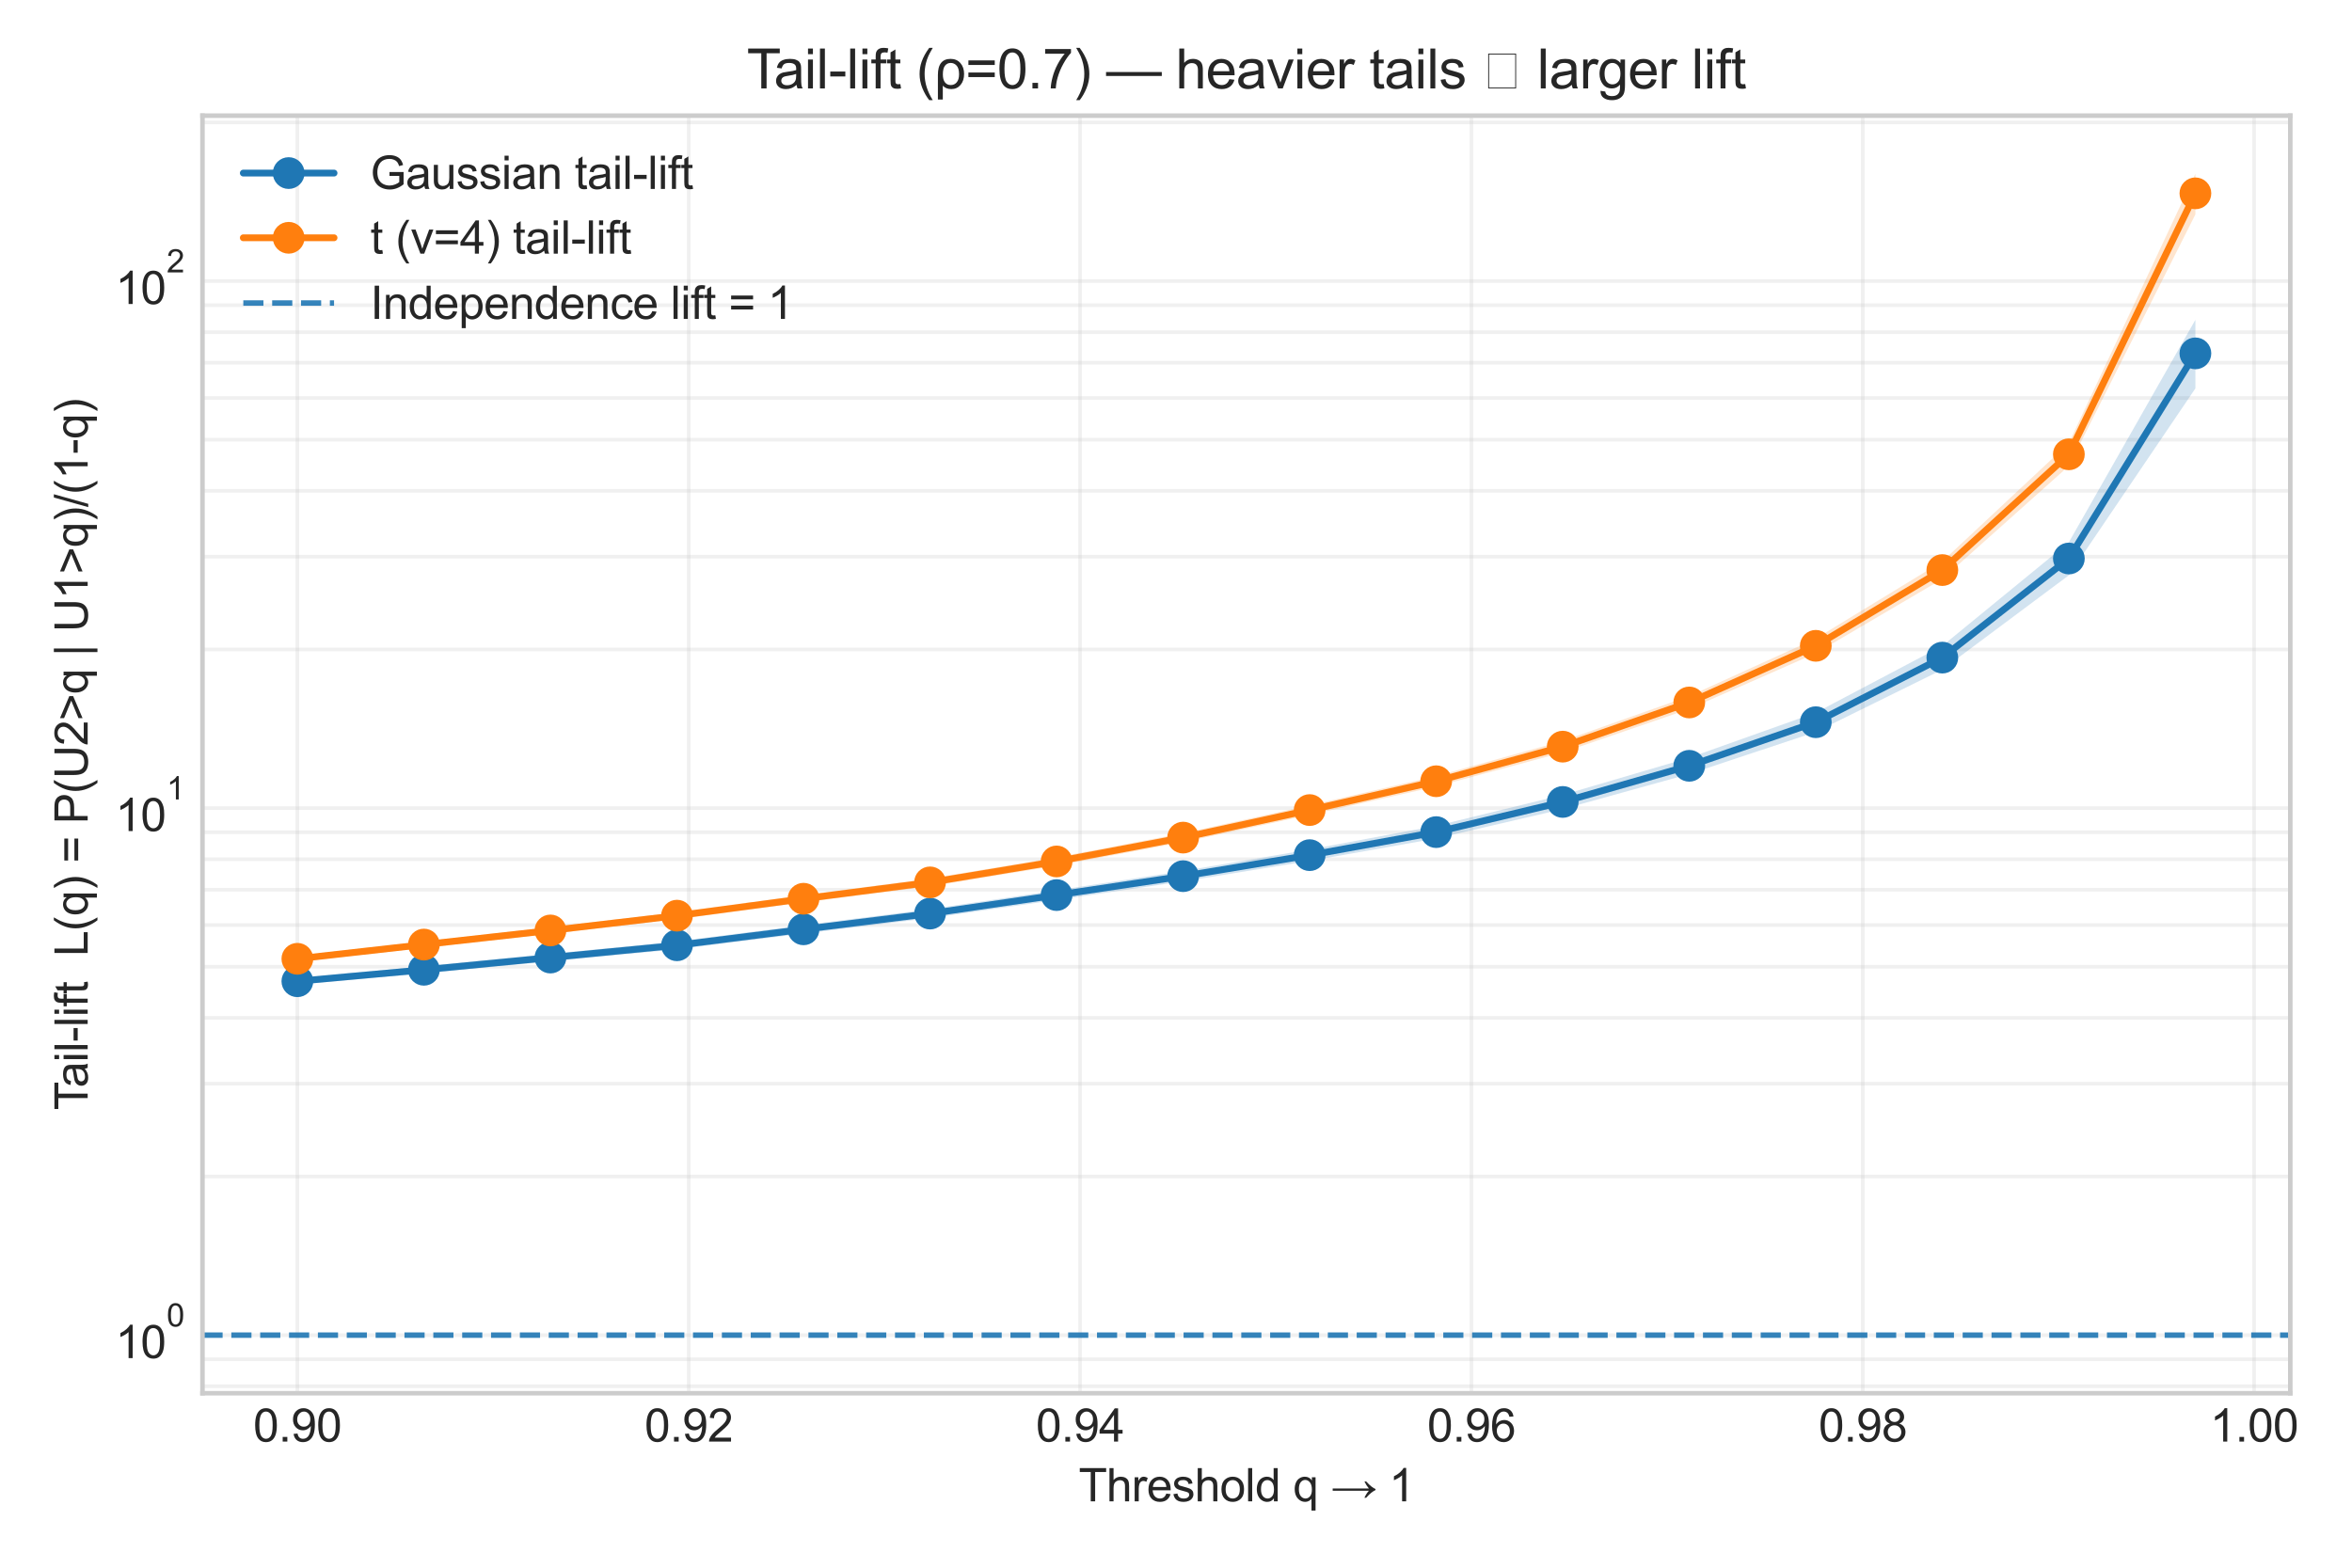 <?xml version="1.0" encoding="utf-8" standalone="no"?>
<!DOCTYPE svg PUBLIC "-//W3C//DTD SVG 1.1//EN"
  "http://www.w3.org/Graphics/SVG/1.1/DTD/svg11.dtd">
<svg xmlns:xlink="http://www.w3.org/1999/xlink" width="518.4pt" height="345.6pt" viewBox="0 0 518.4 345.6" xmlns="http://www.w3.org/2000/svg" version="1.1">
 <defs>
  <style type="text/css">*{stroke-linejoin: round; stroke-linecap: butt}</style>
 </defs>
 <g id="figure_1">
  <g id="patch_1">
   <path d="M 0 345.6 
L 518.4 345.6 
L 518.4 0 
L 0 0 
z
" style="fill: #ffffff"/>
  </g>
  <g id="axes_1">
   <g id="patch_2">
    <path d="M 44.627 307.14 
L 504.801 307.14 
L 504.801 25.496 
L 44.627 25.496 
z
" style="fill: #ffffff"/>
   </g>
   <g id="matplotlib.axis_1">
    <g id="xtick_1">
     <g id="line2d_1">
      <path d="M 65.544 307.14 
L 65.544 25.496 
" clip-path="url(#p73b5240f6e)" style="fill: none; stroke: #cccccc; stroke-opacity: 0.3; stroke-width: 0.8; stroke-linecap: round"/>
     </g>
     <g id="line2d_2"/>
     <g id="text_1">
      <!-- 0.90 -->
      <g style="fill: #262626" transform="translate(55.814 317.798) scale(0.1 -0.1)">
       <defs>
        <path id="ArialMT-30" d="M 266 2259 
Q 266 3072 433 3567 
Q 600 4063 929 4331 
Q 1259 4600 1759 4600 
Q 2128 4600 2406 4451 
Q 2684 4303 2865 4023 
Q 3047 3744 3150 3342 
Q 3253 2941 3253 2259 
Q 3253 1453 3087 958 
Q 2922 463 2592 192 
Q 2263 -78 1759 -78 
Q 1097 -78 719 397 
Q 266 969 266 2259 
z
M 844 2259 
Q 844 1131 1108 757 
Q 1372 384 1759 384 
Q 2147 384 2411 759 
Q 2675 1134 2675 2259 
Q 2675 3391 2411 3762 
Q 2147 4134 1753 4134 
Q 1366 4134 1134 3806 
Q 844 3388 844 2259 
z
" transform="scale(0.016)"/>
        <path id="ArialMT-2e" d="M 581 0 
L 581 641 
L 1222 641 
L 1222 0 
L 581 0 
z
" transform="scale(0.016)"/>
        <path id="ArialMT-39" d="M 350 1059 
L 891 1109 
Q 959 728 1153 556 
Q 1347 384 1650 384 
Q 1909 384 2104 503 
Q 2300 622 2425 820 
Q 2550 1019 2634 1356 
Q 2719 1694 2719 2044 
Q 2719 2081 2716 2156 
Q 2547 1888 2255 1720 
Q 1963 1553 1622 1553 
Q 1053 1553 659 1965 
Q 266 2378 266 3053 
Q 266 3750 677 4175 
Q 1088 4600 1706 4600 
Q 2153 4600 2523 4359 
Q 2894 4119 3086 3673 
Q 3278 3228 3278 2384 
Q 3278 1506 3087 986 
Q 2897 466 2520 194 
Q 2144 -78 1638 -78 
Q 1100 -78 759 220 
Q 419 519 350 1059 
z
M 2653 3081 
Q 2653 3566 2395 3850 
Q 2138 4134 1775 4134 
Q 1400 4134 1122 3828 
Q 844 3522 844 3034 
Q 844 2597 1108 2323 
Q 1372 2050 1759 2050 
Q 2150 2050 2401 2323 
Q 2653 2597 2653 3081 
z
" transform="scale(0.016)"/>
       </defs>
       <use xlink:href="#ArialMT-30"/>
       <use xlink:href="#ArialMT-2e" transform="translate(55.615 0)"/>
       <use xlink:href="#ArialMT-39" transform="translate(83.398 0)"/>
       <use xlink:href="#ArialMT-30" transform="translate(139.014 0)"/>
      </g>
     </g>
    </g>
    <g id="xtick_2">
     <g id="line2d_3">
      <path d="M 151.8 307.14 
L 151.8 25.496 
" clip-path="url(#p73b5240f6e)" style="fill: none; stroke: #cccccc; stroke-opacity: 0.3; stroke-width: 0.8; stroke-linecap: round"/>
     </g>
     <g id="line2d_4"/>
     <g id="text_2">
      <!-- 0.92 -->
      <g style="fill: #262626" transform="translate(142.069 317.798) scale(0.1 -0.1)">
       <defs>
        <path id="ArialMT-32" d="M 3222 541 
L 3222 0 
L 194 0 
Q 188 203 259 391 
Q 375 700 629 1000 
Q 884 1300 1366 1694 
Q 2113 2306 2375 2664 
Q 2638 3022 2638 3341 
Q 2638 3675 2398 3904 
Q 2159 4134 1775 4134 
Q 1369 4134 1125 3890 
Q 881 3647 878 3216 
L 300 3275 
Q 359 3922 746 4261 
Q 1134 4600 1788 4600 
Q 2447 4600 2831 4234 
Q 3216 3869 3216 3328 
Q 3216 3053 3103 2787 
Q 2991 2522 2730 2228 
Q 2469 1934 1863 1422 
Q 1356 997 1212 845 
Q 1069 694 975 541 
L 3222 541 
z
" transform="scale(0.016)"/>
       </defs>
       <use xlink:href="#ArialMT-30"/>
       <use xlink:href="#ArialMT-2e" transform="translate(55.615 0)"/>
       <use xlink:href="#ArialMT-39" transform="translate(83.398 0)"/>
       <use xlink:href="#ArialMT-32" transform="translate(139.014 0)"/>
      </g>
     </g>
    </g>
    <g id="xtick_3">
     <g id="line2d_5">
      <path d="M 238.056 307.14 
L 238.056 25.496 
" clip-path="url(#p73b5240f6e)" style="fill: none; stroke: #cccccc; stroke-opacity: 0.3; stroke-width: 0.8; stroke-linecap: round"/>
     </g>
     <g id="line2d_6"/>
     <g id="text_3">
      <!-- 0.94 -->
      <g style="fill: #262626" transform="translate(228.325 317.798) scale(0.1 -0.1)">
       <defs>
        <path id="ArialMT-34" d="M 2069 0 
L 2069 1097 
L 81 1097 
L 81 1613 
L 2172 4581 
L 2631 4581 
L 2631 1613 
L 3250 1613 
L 3250 1097 
L 2631 1097 
L 2631 0 
L 2069 0 
z
M 2069 1613 
L 2069 3678 
L 634 1613 
L 2069 1613 
z
" transform="scale(0.016)"/>
       </defs>
       <use xlink:href="#ArialMT-30"/>
       <use xlink:href="#ArialMT-2e" transform="translate(55.615 0)"/>
       <use xlink:href="#ArialMT-39" transform="translate(83.398 0)"/>
       <use xlink:href="#ArialMT-34" transform="translate(139.014 0)"/>
      </g>
     </g>
    </g>
    <g id="xtick_4">
     <g id="line2d_7">
      <path d="M 324.311 307.14 
L 324.311 25.496 
" clip-path="url(#p73b5240f6e)" style="fill: none; stroke: #cccccc; stroke-opacity: 0.3; stroke-width: 0.8; stroke-linecap: round"/>
     </g>
     <g id="line2d_8"/>
     <g id="text_4">
      <!-- 0.96 -->
      <g style="fill: #262626" transform="translate(314.581 317.798) scale(0.1 -0.1)">
       <defs>
        <path id="ArialMT-36" d="M 3184 3459 
L 2625 3416 
Q 2550 3747 2413 3897 
Q 2184 4138 1850 4138 
Q 1581 4138 1378 3988 
Q 1113 3794 959 3422 
Q 806 3050 800 2363 
Q 1003 2672 1297 2822 
Q 1591 2972 1913 2972 
Q 2475 2972 2870 2558 
Q 3266 2144 3266 1488 
Q 3266 1056 3080 686 
Q 2894 316 2569 119 
Q 2244 -78 1831 -78 
Q 1128 -78 684 439 
Q 241 956 241 2144 
Q 241 3472 731 4075 
Q 1159 4600 1884 4600 
Q 2425 4600 2770 4297 
Q 3116 3994 3184 3459 
z
M 888 1484 
Q 888 1194 1011 928 
Q 1134 663 1356 523 
Q 1578 384 1822 384 
Q 2178 384 2434 671 
Q 2691 959 2691 1453 
Q 2691 1928 2437 2201 
Q 2184 2475 1800 2475 
Q 1419 2475 1153 2201 
Q 888 1928 888 1484 
z
" transform="scale(0.016)"/>
       </defs>
       <use xlink:href="#ArialMT-30"/>
       <use xlink:href="#ArialMT-2e" transform="translate(55.615 0)"/>
       <use xlink:href="#ArialMT-39" transform="translate(83.398 0)"/>
       <use xlink:href="#ArialMT-36" transform="translate(139.014 0)"/>
      </g>
     </g>
    </g>
    <g id="xtick_5">
     <g id="line2d_9">
      <path d="M 410.567 307.14 
L 410.567 25.496 
" clip-path="url(#p73b5240f6e)" style="fill: none; stroke: #cccccc; stroke-opacity: 0.3; stroke-width: 0.8; stroke-linecap: round"/>
     </g>
     <g id="line2d_10"/>
     <g id="text_5">
      <!-- 0.98 -->
      <g style="fill: #262626" transform="translate(400.836 317.798) scale(0.1 -0.1)">
       <defs>
        <path id="ArialMT-38" d="M 1131 2484 
Q 781 2613 612 2850 
Q 444 3088 444 3419 
Q 444 3919 803 4259 
Q 1163 4600 1759 4600 
Q 2359 4600 2725 4251 
Q 3091 3903 3091 3403 
Q 3091 3084 2923 2848 
Q 2756 2613 2416 2484 
Q 2838 2347 3058 2040 
Q 3278 1734 3278 1309 
Q 3278 722 2862 322 
Q 2447 -78 1769 -78 
Q 1091 -78 675 323 
Q 259 725 259 1325 
Q 259 1772 486 2073 
Q 713 2375 1131 2484 
z
M 1019 3438 
Q 1019 3113 1228 2906 
Q 1438 2700 1772 2700 
Q 2097 2700 2305 2904 
Q 2513 3109 2513 3406 
Q 2513 3716 2298 3927 
Q 2084 4138 1766 4138 
Q 1444 4138 1231 3931 
Q 1019 3725 1019 3438 
z
M 838 1322 
Q 838 1081 952 856 
Q 1066 631 1291 507 
Q 1516 384 1775 384 
Q 2178 384 2440 643 
Q 2703 903 2703 1303 
Q 2703 1709 2433 1975 
Q 2163 2241 1756 2241 
Q 1359 2241 1098 1978 
Q 838 1716 838 1322 
z
" transform="scale(0.016)"/>
       </defs>
       <use xlink:href="#ArialMT-30"/>
       <use xlink:href="#ArialMT-2e" transform="translate(55.615 0)"/>
       <use xlink:href="#ArialMT-39" transform="translate(83.398 0)"/>
       <use xlink:href="#ArialMT-38" transform="translate(139.014 0)"/>
      </g>
     </g>
    </g>
    <g id="xtick_6">
     <g id="line2d_11">
      <path d="M 496.822 307.14 
L 496.822 25.496 
" clip-path="url(#p73b5240f6e)" style="fill: none; stroke: #cccccc; stroke-opacity: 0.3; stroke-width: 0.8; stroke-linecap: round"/>
     </g>
     <g id="line2d_12"/>
     <g id="text_6">
      <!-- 1.00 -->
      <g style="fill: #262626" transform="translate(487.092 317.798) scale(0.1 -0.1)">
       <defs>
        <path id="ArialMT-31" d="M 2384 0 
L 1822 0 
L 1822 3584 
Q 1619 3391 1289 3197 
Q 959 3003 697 2906 
L 697 3450 
Q 1169 3672 1522 3987 
Q 1875 4303 2022 4600 
L 2384 4600 
L 2384 0 
z
" transform="scale(0.016)"/>
       </defs>
       <use xlink:href="#ArialMT-31"/>
       <use xlink:href="#ArialMT-2e" transform="translate(55.615 0)"/>
       <use xlink:href="#ArialMT-30" transform="translate(83.398 0)"/>
       <use xlink:href="#ArialMT-30" transform="translate(139.014 0)"/>
      </g>
     </g>
    </g>
    <g id="text_7">
     <!-- Threshold q → 1 -->
     <g style="fill: #262626" transform="translate(237.754 330.973) scale(0.1 -0.1)">
      <defs>
       <path id="ArialMT-54" d="M 1659 0 
L 1659 4041 
L 150 4041 
L 150 4581 
L 3781 4581 
L 3781 4041 
L 2266 4041 
L 2266 0 
L 1659 0 
z
" transform="scale(0.016)"/>
       <path id="ArialMT-68" d="M 422 0 
L 422 4581 
L 984 4581 
L 984 2938 
Q 1378 3394 1978 3394 
Q 2347 3394 2619 3248 
Q 2891 3103 3008 2847 
Q 3125 2591 3125 2103 
L 3125 0 
L 2563 0 
L 2563 2103 
Q 2563 2525 2380 2717 
Q 2197 2909 1863 2909 
Q 1613 2909 1392 2779 
Q 1172 2650 1078 2428 
Q 984 2206 984 1816 
L 984 0 
L 422 0 
z
" transform="scale(0.016)"/>
       <path id="ArialMT-72" d="M 416 0 
L 416 3319 
L 922 3319 
L 922 2816 
Q 1116 3169 1280 3281 
Q 1444 3394 1641 3394 
Q 1925 3394 2219 3213 
L 2025 2691 
Q 1819 2813 1613 2813 
Q 1428 2813 1281 2702 
Q 1134 2591 1072 2394 
Q 978 2094 978 1738 
L 978 0 
L 416 0 
z
" transform="scale(0.016)"/>
       <path id="ArialMT-65" d="M 2694 1069 
L 3275 997 
Q 3138 488 2766 206 
Q 2394 -75 1816 -75 
Q 1088 -75 661 373 
Q 234 822 234 1631 
Q 234 2469 665 2931 
Q 1097 3394 1784 3394 
Q 2450 3394 2872 2941 
Q 3294 2488 3294 1666 
Q 3294 1616 3291 1516 
L 816 1516 
Q 847 969 1125 678 
Q 1403 388 1819 388 
Q 2128 388 2347 550 
Q 2566 713 2694 1069 
z
M 847 1978 
L 2700 1978 
Q 2663 2397 2488 2606 
Q 2219 2931 1791 2931 
Q 1403 2931 1139 2672 
Q 875 2413 847 1978 
z
" transform="scale(0.016)"/>
       <path id="ArialMT-73" d="M 197 991 
L 753 1078 
Q 800 744 1014 566 
Q 1228 388 1613 388 
Q 2000 388 2187 545 
Q 2375 703 2375 916 
Q 2375 1106 2209 1216 
Q 2094 1291 1634 1406 
Q 1016 1563 777 1677 
Q 538 1791 414 1992 
Q 291 2194 291 2438 
Q 291 2659 392 2848 
Q 494 3038 669 3163 
Q 800 3259 1026 3326 
Q 1253 3394 1513 3394 
Q 1903 3394 2198 3281 
Q 2494 3169 2634 2976 
Q 2775 2784 2828 2463 
L 2278 2388 
Q 2241 2644 2061 2787 
Q 1881 2931 1553 2931 
Q 1166 2931 1000 2803 
Q 834 2675 834 2503 
Q 834 2394 903 2306 
Q 972 2216 1119 2156 
Q 1203 2125 1616 2013 
Q 2213 1853 2448 1751 
Q 2684 1650 2818 1456 
Q 2953 1263 2953 975 
Q 2953 694 2789 445 
Q 2625 197 2315 61 
Q 2006 -75 1616 -75 
Q 969 -75 630 194 
Q 291 463 197 991 
z
" transform="scale(0.016)"/>
       <path id="ArialMT-6f" d="M 213 1659 
Q 213 2581 725 3025 
Q 1153 3394 1769 3394 
Q 2453 3394 2887 2945 
Q 3322 2497 3322 1706 
Q 3322 1066 3130 698 
Q 2938 331 2570 128 
Q 2203 -75 1769 -75 
Q 1072 -75 642 372 
Q 213 819 213 1659 
z
M 791 1659 
Q 791 1022 1069 705 
Q 1347 388 1769 388 
Q 2188 388 2466 706 
Q 2744 1025 2744 1678 
Q 2744 2294 2464 2611 
Q 2184 2928 1769 2928 
Q 1347 2928 1069 2612 
Q 791 2297 791 1659 
z
" transform="scale(0.016)"/>
       <path id="ArialMT-6c" d="M 409 0 
L 409 4581 
L 972 4581 
L 972 0 
L 409 0 
z
" transform="scale(0.016)"/>
       <path id="ArialMT-64" d="M 2575 0 
L 2575 419 
Q 2259 -75 1647 -75 
Q 1250 -75 917 144 
Q 584 363 401 755 
Q 219 1147 219 1656 
Q 219 2153 384 2558 
Q 550 2963 881 3178 
Q 1213 3394 1622 3394 
Q 1922 3394 2156 3267 
Q 2391 3141 2538 2938 
L 2538 4581 
L 3097 4581 
L 3097 0 
L 2575 0 
z
M 797 1656 
Q 797 1019 1065 703 
Q 1334 388 1700 388 
Q 2069 388 2326 689 
Q 2584 991 2584 1609 
Q 2584 2291 2321 2609 
Q 2059 2928 1675 2928 
Q 1300 2928 1048 2622 
Q 797 2316 797 1656 
z
" transform="scale(0.016)"/>
       <path id="ArialMT-20" transform="scale(0.016)"/>
       <path id="ArialMT-71" d="M 2538 -1272 
L 2538 353 
Q 2406 169 2170 47 
Q 1934 -75 1669 -75 
Q 1078 -75 651 397 
Q 225 869 225 1691 
Q 225 2191 398 2587 
Q 572 2984 901 3189 
Q 1231 3394 1625 3394 
Q 2241 3394 2594 2875 
L 2594 3319 
L 3100 3319 
L 3100 -1272 
L 2538 -1272 
z
M 803 1669 
Q 803 1028 1072 708 
Q 1341 388 1716 388 
Q 2075 388 2334 692 
Q 2594 997 2594 1619 
Q 2594 2281 2320 2615 
Q 2047 2950 1678 2950 
Q 1313 2950 1058 2639 
Q 803 2328 803 1669 
z
" transform="scale(0.016)"/>
       <path id="ArialMT-2192" d="M 4859 2738 
Q 5275 2284 5578 2048 
Q 5881 1813 6150 1697 
L 6150 1556 
Q 5841 1406 5550 1173 
Q 5259 941 4856 491 
L 4616 491 
Q 4909 1119 5231 1456 
L 247 1456 
L 247 1772 
L 5231 1772 
Q 4994 2075 4900 2222 
Q 4806 2369 4622 2738 
L 4859 2738 
z
" transform="scale(0.016)"/>
      </defs>
      <use xlink:href="#ArialMT-54"/>
      <use xlink:href="#ArialMT-68" transform="translate(61.084 0)"/>
      <use xlink:href="#ArialMT-72" transform="translate(116.699 0)"/>
      <use xlink:href="#ArialMT-65" transform="translate(150 0)"/>
      <use xlink:href="#ArialMT-73" transform="translate(205.615 0)"/>
      <use xlink:href="#ArialMT-68" transform="translate(255.615 0)"/>
      <use xlink:href="#ArialMT-6f" transform="translate(311.23 0)"/>
      <use xlink:href="#ArialMT-6c" transform="translate(366.846 0)"/>
      <use xlink:href="#ArialMT-64" transform="translate(389.062 0)"/>
      <use xlink:href="#ArialMT-20" transform="translate(444.678 0)"/>
      <use xlink:href="#ArialMT-71" transform="translate(472.461 0)"/>
      <use xlink:href="#ArialMT-20" transform="translate(528.076 0)"/>
      <use xlink:href="#ArialMT-2192" transform="translate(555.859 0)"/>
      <use xlink:href="#ArialMT-20" transform="translate(655.859 0)"/>
      <use xlink:href="#ArialMT-31" transform="translate(683.643 0)"/>
     </g>
    </g>
   </g>
   <g id="matplotlib.axis_2">
    <g id="ytick_1">
     <g id="line2d_13">
      <path d="M 44.627 294.338 
L 504.801 294.338 
" clip-path="url(#p73b5240f6e)" style="fill: none; stroke: #cccccc; stroke-opacity: 0.3; stroke-width: 0.8; stroke-linecap: round"/>
     </g>
     <g id="line2d_14"/>
     <g id="text_8">
      <!-- $\mathdefault{10^{0}}$ -->
      <g style="fill: #262626" transform="translate(25.427 299.494) scale(0.1 -0.1)">
       <use xlink:href="#ArialMT-31" transform="translate(0 0.994)"/>
       <use xlink:href="#ArialMT-30" transform="translate(55.615 0.994)"/>
       <use xlink:href="#ArialMT-30" transform="translate(112.973 70.688) scale(0.7)"/>
      </g>
     </g>
    </g>
    <g id="ytick_2">
     <g id="line2d_15">
      <path d="M 44.627 178.151 
L 504.801 178.151 
" clip-path="url(#p73b5240f6e)" style="fill: none; stroke: #cccccc; stroke-opacity: 0.3; stroke-width: 0.8; stroke-linecap: round"/>
     </g>
     <g id="line2d_16"/>
     <g id="text_9">
      <!-- $\mathdefault{10^{1}}$ -->
      <g style="fill: #262626" transform="translate(25.427 183.307) scale(0.1 -0.1)">
       <use xlink:href="#ArialMT-31" transform="translate(0 0.994)"/>
       <use xlink:href="#ArialMT-30" transform="translate(55.615 0.994)"/>
       <use xlink:href="#ArialMT-31" transform="translate(112.973 70.688) scale(0.7)"/>
      </g>
     </g>
    </g>
    <g id="ytick_3">
     <g id="line2d_17">
      <path d="M 44.627 61.964 
L 504.801 61.964 
" clip-path="url(#p73b5240f6e)" style="fill: none; stroke: #cccccc; stroke-opacity: 0.3; stroke-width: 0.8; stroke-linecap: round"/>
     </g>
     <g id="line2d_18"/>
     <g id="text_10">
      <!-- $\mathdefault{10^{2}}$ -->
      <g style="fill: #262626" transform="translate(25.427 67.12) scale(0.1 -0.1)">
       <use xlink:href="#ArialMT-31" transform="translate(0 0.994)"/>
       <use xlink:href="#ArialMT-30" transform="translate(55.615 0.994)"/>
       <use xlink:href="#ArialMT-32" transform="translate(112.973 70.688) scale(0.7)"/>
      </g>
     </g>
    </g>
    <g id="ytick_4">
     <g id="line2d_19">
      <path d="M 44.627 305.598 
L 504.801 305.598 
" clip-path="url(#p73b5240f6e)" style="fill: none; stroke: #cccccc; stroke-opacity: 0.3; stroke-width: 0.8; stroke-linecap: round"/>
     </g>
     <g id="line2d_20"/>
    </g>
    <g id="ytick_5">
     <g id="line2d_21">
      <path d="M 44.627 299.654 
L 504.801 299.654 
" clip-path="url(#p73b5240f6e)" style="fill: none; stroke: #cccccc; stroke-opacity: 0.3; stroke-width: 0.8; stroke-linecap: round"/>
     </g>
     <g id="line2d_22"/>
    </g>
    <g id="ytick_6">
     <g id="line2d_23">
      <path d="M 44.627 259.362 
L 504.801 259.362 
" clip-path="url(#p73b5240f6e)" style="fill: none; stroke: #cccccc; stroke-opacity: 0.3; stroke-width: 0.8; stroke-linecap: round"/>
     </g>
     <g id="line2d_24"/>
    </g>
    <g id="ytick_7">
     <g id="line2d_25">
      <path d="M 44.627 238.903 
L 504.801 238.903 
" clip-path="url(#p73b5240f6e)" style="fill: none; stroke: #cccccc; stroke-opacity: 0.3; stroke-width: 0.8; stroke-linecap: round"/>
     </g>
     <g id="line2d_26"/>
    </g>
    <g id="ytick_8">
     <g id="line2d_27">
      <path d="M 44.627 224.386 
L 504.801 224.386 
" clip-path="url(#p73b5240f6e)" style="fill: none; stroke: #cccccc; stroke-opacity: 0.3; stroke-width: 0.8; stroke-linecap: round"/>
     </g>
     <g id="line2d_28"/>
    </g>
    <g id="ytick_9">
     <g id="line2d_29">
      <path d="M 44.627 213.127 
L 504.801 213.127 
" clip-path="url(#p73b5240f6e)" style="fill: none; stroke: #cccccc; stroke-opacity: 0.3; stroke-width: 0.8; stroke-linecap: round"/>
     </g>
     <g id="line2d_30"/>
    </g>
    <g id="ytick_10">
     <g id="line2d_31">
      <path d="M 44.627 203.927 
L 504.801 203.927 
" clip-path="url(#p73b5240f6e)" style="fill: none; stroke: #cccccc; stroke-opacity: 0.3; stroke-width: 0.8; stroke-linecap: round"/>
     </g>
     <g id="line2d_32"/>
    </g>
    <g id="ytick_11">
     <g id="line2d_33">
      <path d="M 44.627 196.148 
L 504.801 196.148 
" clip-path="url(#p73b5240f6e)" style="fill: none; stroke: #cccccc; stroke-opacity: 0.3; stroke-width: 0.8; stroke-linecap: round"/>
     </g>
     <g id="line2d_34"/>
    </g>
    <g id="ytick_12">
     <g id="line2d_35">
      <path d="M 44.627 189.41 
L 504.801 189.41 
" clip-path="url(#p73b5240f6e)" style="fill: none; stroke: #cccccc; stroke-opacity: 0.3; stroke-width: 0.8; stroke-linecap: round"/>
     </g>
     <g id="line2d_36"/>
    </g>
    <g id="ytick_13">
     <g id="line2d_37">
      <path d="M 44.627 183.467 
L 504.801 183.467 
" clip-path="url(#p73b5240f6e)" style="fill: none; stroke: #cccccc; stroke-opacity: 0.3; stroke-width: 0.8; stroke-linecap: round"/>
     </g>
     <g id="line2d_38"/>
    </g>
    <g id="ytick_14">
     <g id="line2d_39">
      <path d="M 44.627 143.175 
L 504.801 143.175 
" clip-path="url(#p73b5240f6e)" style="fill: none; stroke: #cccccc; stroke-opacity: 0.3; stroke-width: 0.8; stroke-linecap: round"/>
     </g>
     <g id="line2d_40"/>
    </g>
    <g id="ytick_15">
     <g id="line2d_41">
      <path d="M 44.627 122.715 
L 504.801 122.715 
" clip-path="url(#p73b5240f6e)" style="fill: none; stroke: #cccccc; stroke-opacity: 0.3; stroke-width: 0.8; stroke-linecap: round"/>
     </g>
     <g id="line2d_42"/>
    </g>
    <g id="ytick_16">
     <g id="line2d_43">
      <path d="M 44.627 108.199 
L 504.801 108.199 
" clip-path="url(#p73b5240f6e)" style="fill: none; stroke: #cccccc; stroke-opacity: 0.3; stroke-width: 0.8; stroke-linecap: round"/>
     </g>
     <g id="line2d_44"/>
    </g>
    <g id="ytick_17">
     <g id="line2d_45">
      <path d="M 44.627 96.939 
L 504.801 96.939 
" clip-path="url(#p73b5240f6e)" style="fill: none; stroke: #cccccc; stroke-opacity: 0.3; stroke-width: 0.8; stroke-linecap: round"/>
     </g>
     <g id="line2d_46"/>
    </g>
    <g id="ytick_18">
     <g id="line2d_47">
      <path d="M 44.627 87.74 
L 504.801 87.74 
" clip-path="url(#p73b5240f6e)" style="fill: none; stroke: #cccccc; stroke-opacity: 0.3; stroke-width: 0.8; stroke-linecap: round"/>
     </g>
     <g id="line2d_48"/>
    </g>
    <g id="ytick_19">
     <g id="line2d_49">
      <path d="M 44.627 79.961 
L 504.801 79.961 
" clip-path="url(#p73b5240f6e)" style="fill: none; stroke: #cccccc; stroke-opacity: 0.3; stroke-width: 0.8; stroke-linecap: round"/>
     </g>
     <g id="line2d_50"/>
    </g>
    <g id="ytick_20">
     <g id="line2d_51">
      <path d="M 44.627 73.223 
L 504.801 73.223 
" clip-path="url(#p73b5240f6e)" style="fill: none; stroke: #cccccc; stroke-opacity: 0.3; stroke-width: 0.8; stroke-linecap: round"/>
     </g>
     <g id="line2d_52"/>
    </g>
    <g id="ytick_21">
     <g id="line2d_53">
      <path d="M 44.627 67.28 
L 504.801 67.28 
" clip-path="url(#p73b5240f6e)" style="fill: none; stroke: #cccccc; stroke-opacity: 0.3; stroke-width: 0.8; stroke-linecap: round"/>
     </g>
     <g id="line2d_54"/>
    </g>
    <g id="ytick_22">
     <g id="line2d_55">
      <path d="M 44.627 26.988 
L 504.801 26.988 
" clip-path="url(#p73b5240f6e)" style="fill: none; stroke: #cccccc; stroke-opacity: 0.3; stroke-width: 0.8; stroke-linecap: round"/>
     </g>
     <g id="line2d_56"/>
    </g>
    <g id="text_11">
     <!-- Tail-lift  L(q) = P(U2&gt;q | U1&gt;q)/(1-q) -->
     <g style="fill: #262626" transform="translate(19.323 244.721) rotate(-90) scale(0.1 -0.1)">
      <defs>
       <path id="ArialMT-61" d="M 2588 409 
Q 2275 144 1986 34 
Q 1697 -75 1366 -75 
Q 819 -75 525 192 
Q 231 459 231 875 
Q 231 1119 342 1320 
Q 453 1522 633 1644 
Q 813 1766 1038 1828 
Q 1203 1872 1538 1913 
Q 2219 1994 2541 2106 
Q 2544 2222 2544 2253 
Q 2544 2597 2384 2738 
Q 2169 2928 1744 2928 
Q 1347 2928 1158 2789 
Q 969 2650 878 2297 
L 328 2372 
Q 403 2725 575 2942 
Q 747 3159 1072 3276 
Q 1397 3394 1825 3394 
Q 2250 3394 2515 3294 
Q 2781 3194 2906 3042 
Q 3031 2891 3081 2659 
Q 3109 2516 3109 2141 
L 3109 1391 
Q 3109 606 3145 398 
Q 3181 191 3288 0 
L 2700 0 
Q 2613 175 2588 409 
z
M 2541 1666 
Q 2234 1541 1622 1453 
Q 1275 1403 1131 1340 
Q 988 1278 909 1158 
Q 831 1038 831 891 
Q 831 666 1001 516 
Q 1172 366 1500 366 
Q 1825 366 2078 508 
Q 2331 650 2450 897 
Q 2541 1088 2541 1459 
L 2541 1666 
z
" transform="scale(0.016)"/>
       <path id="ArialMT-69" d="M 425 3934 
L 425 4581 
L 988 4581 
L 988 3934 
L 425 3934 
z
M 425 0 
L 425 3319 
L 988 3319 
L 988 0 
L 425 0 
z
" transform="scale(0.016)"/>
       <path id="ArialMT-2d" d="M 203 1375 
L 203 1941 
L 1931 1941 
L 1931 1375 
L 203 1375 
z
" transform="scale(0.016)"/>
       <path id="ArialMT-66" d="M 556 0 
L 556 2881 
L 59 2881 
L 59 3319 
L 556 3319 
L 556 3672 
Q 556 4006 616 4169 
Q 697 4388 901 4523 
Q 1106 4659 1475 4659 
Q 1713 4659 2000 4603 
L 1916 4113 
Q 1741 4144 1584 4144 
Q 1328 4144 1222 4034 
Q 1116 3925 1116 3625 
L 1116 3319 
L 1763 3319 
L 1763 2881 
L 1116 2881 
L 1116 0 
L 556 0 
z
" transform="scale(0.016)"/>
       <path id="ArialMT-74" d="M 1650 503 
L 1731 6 
Q 1494 -44 1306 -44 
Q 1000 -44 831 53 
Q 663 150 594 308 
Q 525 466 525 972 
L 525 2881 
L 113 2881 
L 113 3319 
L 525 3319 
L 525 4141 
L 1084 4478 
L 1084 3319 
L 1650 3319 
L 1650 2881 
L 1084 2881 
L 1084 941 
Q 1084 700 1114 631 
Q 1144 563 1211 522 
Q 1278 481 1403 481 
Q 1497 481 1650 503 
z
" transform="scale(0.016)"/>
       <path id="ArialMT-4c" d="M 469 0 
L 469 4581 
L 1075 4581 
L 1075 541 
L 3331 541 
L 3331 0 
L 469 0 
z
" transform="scale(0.016)"/>
       <path id="ArialMT-28" d="M 1497 -1347 
Q 1031 -759 709 28 
Q 388 816 388 1659 
Q 388 2403 628 3084 
Q 909 3875 1497 4659 
L 1900 4659 
Q 1522 4009 1400 3731 
Q 1209 3300 1100 2831 
Q 966 2247 966 1656 
Q 966 153 1900 -1347 
L 1497 -1347 
z
" transform="scale(0.016)"/>
       <path id="ArialMT-29" d="M 791 -1347 
L 388 -1347 
Q 1322 153 1322 1656 
Q 1322 2244 1188 2822 
Q 1081 3291 891 3722 
Q 769 4003 388 4659 
L 791 4659 
Q 1378 3875 1659 3084 
Q 1900 2403 1900 1659 
Q 1900 816 1576 28 
Q 1253 -759 791 -1347 
z
" transform="scale(0.016)"/>
       <path id="ArialMT-3d" d="M 3381 2694 
L 356 2694 
L 356 3219 
L 3381 3219 
L 3381 2694 
z
M 3381 1303 
L 356 1303 
L 356 1828 
L 3381 1828 
L 3381 1303 
z
" transform="scale(0.016)"/>
       <path id="ArialMT-50" d="M 494 0 
L 494 4581 
L 2222 4581 
Q 2678 4581 2919 4538 
Q 3256 4481 3484 4323 
Q 3713 4166 3852 3881 
Q 3991 3597 3991 3256 
Q 3991 2672 3619 2267 
Q 3247 1863 2275 1863 
L 1100 1863 
L 1100 0 
L 494 0 
z
M 1100 2403 
L 2284 2403 
Q 2872 2403 3119 2622 
Q 3366 2841 3366 3238 
Q 3366 3525 3220 3729 
Q 3075 3934 2838 4000 
Q 2684 4041 2272 4041 
L 1100 4041 
L 1100 2403 
z
" transform="scale(0.016)"/>
       <path id="ArialMT-55" d="M 3500 4581 
L 4106 4581 
L 4106 1934 
Q 4106 1244 3950 837 
Q 3794 431 3386 176 
Q 2978 -78 2316 -78 
Q 1672 -78 1262 144 
Q 853 366 678 786 
Q 503 1206 503 1934 
L 503 4581 
L 1109 4581 
L 1109 1938 
Q 1109 1341 1220 1058 
Q 1331 775 1601 622 
Q 1872 469 2263 469 
Q 2931 469 3215 772 
Q 3500 1075 3500 1938 
L 3500 4581 
z
" transform="scale(0.016)"/>
       <path id="ArialMT-3e" d="M 3384 2003 
L 350 706 
L 350 1266 
L 2753 2263 
L 350 3250 
L 350 3809 
L 3384 2528 
L 3384 2003 
z
" transform="scale(0.016)"/>
       <path id="ArialMT-7c" d="M 588 -1347 
L 588 4659 
L 1078 4659 
L 1078 -1347 
L 588 -1347 
z
" transform="scale(0.016)"/>
       <path id="ArialMT-2f" d="M 0 -78 
L 1328 4659 
L 1778 4659 
L 453 -78 
L 0 -78 
z
" transform="scale(0.016)"/>
      </defs>
      <use xlink:href="#ArialMT-54"/>
      <use xlink:href="#ArialMT-61" transform="translate(49.959 0)"/>
      <use xlink:href="#ArialMT-69" transform="translate(105.574 0)"/>
      <use xlink:href="#ArialMT-6c" transform="translate(127.791 0)"/>
      <use xlink:href="#ArialMT-2d" transform="translate(150.008 0)"/>
      <use xlink:href="#ArialMT-6c" transform="translate(183.309 0)"/>
      <use xlink:href="#ArialMT-69" transform="translate(205.525 0)"/>
      <use xlink:href="#ArialMT-66" transform="translate(227.742 0)"/>
      <use xlink:href="#ArialMT-74" transform="translate(255.525 0)"/>
      <use xlink:href="#ArialMT-20" transform="translate(283.309 0)"/>
      <use xlink:href="#ArialMT-20" transform="translate(311.092 0)"/>
      <use xlink:href="#ArialMT-4c" transform="translate(338.875 0)"/>
      <use xlink:href="#ArialMT-28" transform="translate(394.49 0)"/>
      <use xlink:href="#ArialMT-71" transform="translate(427.791 0)"/>
      <use xlink:href="#ArialMT-29" transform="translate(483.406 0)"/>
      <use xlink:href="#ArialMT-20" transform="translate(516.707 0)"/>
      <use xlink:href="#ArialMT-3d" transform="translate(544.49 0)"/>
      <use xlink:href="#ArialMT-20" transform="translate(602.889 0)"/>
      <use xlink:href="#ArialMT-50" transform="translate(630.672 0)"/>
      <use xlink:href="#ArialMT-28" transform="translate(697.371 0)"/>
      <use xlink:href="#ArialMT-55" transform="translate(730.672 0)"/>
      <use xlink:href="#ArialMT-32" transform="translate(802.889 0)"/>
      <use xlink:href="#ArialMT-3e" transform="translate(858.504 0)"/>
      <use xlink:href="#ArialMT-71" transform="translate(916.902 0)"/>
      <use xlink:href="#ArialMT-20" transform="translate(972.518 0)"/>
      <use xlink:href="#ArialMT-7c" transform="translate(1000.301 0)"/>
      <use xlink:href="#ArialMT-20" transform="translate(1026.277 0)"/>
      <use xlink:href="#ArialMT-55" transform="translate(1054.061 0)"/>
      <use xlink:href="#ArialMT-31" transform="translate(1126.277 0)"/>
      <use xlink:href="#ArialMT-3e" transform="translate(1181.893 0)"/>
      <use xlink:href="#ArialMT-71" transform="translate(1240.291 0)"/>
      <use xlink:href="#ArialMT-29" transform="translate(1295.906 0)"/>
      <use xlink:href="#ArialMT-2f" transform="translate(1329.207 0)"/>
      <use xlink:href="#ArialMT-28" transform="translate(1356.99 0)"/>
      <use xlink:href="#ArialMT-31" transform="translate(1390.291 0)"/>
      <use xlink:href="#ArialMT-2d" transform="translate(1445.906 0)"/>
      <use xlink:href="#ArialMT-71" transform="translate(1479.207 0)"/>
      <use xlink:href="#ArialMT-29" transform="translate(1534.822 0)"/>
     </g>
    </g>
   </g>
   <g id="FillBetweenPolyCollection_1">
    <path d="M 65.544 215.58 
L 65.544 217.068 
L 93.434 214.574 
L 121.323 211.926 
L 149.212 209.271 
L 177.102 205.8 
L 204.991 202.391 
L 232.88 198.388 
L 260.769 194.307 
L 288.659 189.785 
L 316.548 184.848 
L 344.437 178.368 
L 372.327 170.633 
L 400.216 161.36 
L 428.105 147.617 
L 455.995 126.813 
L 483.884 85.623 
L 483.884 70.498 
L 483.884 70.498 
L 455.995 119.542 
L 428.105 142.385 
L 400.216 157.107 
L 372.327 167.045 
L 344.437 175.24 
L 316.548 182.057 
L 288.659 187.277 
L 260.769 192.015 
L 232.88 196.274 
L 204.991 200.42 
L 177.102 203.952 
L 149.212 207.521 
L 121.323 210.276 
L 93.434 213.012 
L 65.544 215.58 
z
" clip-path="url(#p73b5240f6e)" style="fill: #1f77b4; fill-opacity: 0.2"/>
   </g>
   <g id="FillBetweenPolyCollection_2">
    <path d="M 65.544 210.696 
L 65.544 212.05 
L 93.434 208.938 
L 121.323 205.863 
L 149.212 202.639 
L 177.102 198.949 
L 204.991 195.402 
L 232.88 190.84 
L 260.769 185.647 
L 288.659 179.649 
L 316.548 173.387 
L 344.437 165.881 
L 372.327 156.297 
L 400.216 144.014 
L 428.105 127.641 
L 455.995 102.715 
L 483.884 47.261 
L 483.884 38.298 
L 483.884 38.298 
L 455.995 97.685 
L 428.105 123.77 
L 400.216 140.775 
L 372.327 153.459 
L 344.437 163.347 
L 316.548 171.089 
L 288.659 177.539 
L 260.769 183.676 
L 232.88 188.993 
L 204.991 193.662 
L 177.102 197.322 
L 149.212 201.094 
L 121.323 204.392 
L 93.434 207.531 
L 65.544 210.696 
z
" clip-path="url(#p73b5240f6e)" style="fill: #ff7f0e; fill-opacity: 0.2"/>
   </g>
   <g id="line2d_57">
    <path d="M 65.544 216.319 
L 93.434 213.788 
L 121.323 211.095 
L 149.212 208.39 
L 177.102 204.87 
L 204.991 201.399 
L 232.88 197.323 
L 260.769 193.152 
L 288.659 188.521 
L 316.548 183.441 
L 344.437 176.79 
L 372.327 168.822 
L 400.216 159.212 
L 428.105 144.971 
L 455.995 123.126 
L 483.884 77.901 
" clip-path="url(#p73b5240f6e)" style="fill: none; stroke: #1f77b4; stroke-width: 1.5; stroke-linecap: round"/>
    <defs>
     <path id="m480bb03696" d="M 0 3 
C 0.796 3 1.559 2.684 2.121 2.121 
C 2.684 1.559 3 0.796 3 0 
C 3 -0.796 2.684 -1.559 2.121 -2.121 
C 1.559 -2.684 0.796 -3 0 -3 
C -0.796 -3 -1.559 -2.684 -2.121 -2.121 
C -2.684 -1.559 -3 -0.796 -3 0 
C -3 0.796 -2.684 1.559 -2.121 2.121 
C -1.559 2.684 -0.796 3 0 3 
z
" style="stroke: #1f77b4"/>
    </defs>
    <g clip-path="url(#p73b5240f6e)">
     <use xlink:href="#m480bb03696" x="65.544" y="216.319" style="fill: #1f77b4; stroke: #1f77b4"/>
     <use xlink:href="#m480bb03696" x="93.434" y="213.788" style="fill: #1f77b4; stroke: #1f77b4"/>
     <use xlink:href="#m480bb03696" x="121.323" y="211.095" style="fill: #1f77b4; stroke: #1f77b4"/>
     <use xlink:href="#m480bb03696" x="149.212" y="208.39" style="fill: #1f77b4; stroke: #1f77b4"/>
     <use xlink:href="#m480bb03696" x="177.102" y="204.87" style="fill: #1f77b4; stroke: #1f77b4"/>
     <use xlink:href="#m480bb03696" x="204.991" y="201.399" style="fill: #1f77b4; stroke: #1f77b4"/>
     <use xlink:href="#m480bb03696" x="232.88" y="197.323" style="fill: #1f77b4; stroke: #1f77b4"/>
     <use xlink:href="#m480bb03696" x="260.769" y="193.152" style="fill: #1f77b4; stroke: #1f77b4"/>
     <use xlink:href="#m480bb03696" x="288.659" y="188.521" style="fill: #1f77b4; stroke: #1f77b4"/>
     <use xlink:href="#m480bb03696" x="316.548" y="183.441" style="fill: #1f77b4; stroke: #1f77b4"/>
     <use xlink:href="#m480bb03696" x="344.437" y="176.79" style="fill: #1f77b4; stroke: #1f77b4"/>
     <use xlink:href="#m480bb03696" x="372.327" y="168.822" style="fill: #1f77b4; stroke: #1f77b4"/>
     <use xlink:href="#m480bb03696" x="400.216" y="159.212" style="fill: #1f77b4; stroke: #1f77b4"/>
     <use xlink:href="#m480bb03696" x="428.105" y="144.971" style="fill: #1f77b4; stroke: #1f77b4"/>
     <use xlink:href="#m480bb03696" x="455.995" y="123.126" style="fill: #1f77b4; stroke: #1f77b4"/>
     <use xlink:href="#m480bb03696" x="483.884" y="77.901" style="fill: #1f77b4; stroke: #1f77b4"/>
    </g>
   </g>
   <g id="line2d_58">
    <path d="M 65.544 211.368 
L 93.434 208.23 
L 121.323 205.122 
L 149.212 201.861 
L 177.102 198.129 
L 204.991 194.525 
L 232.88 189.909 
L 260.769 184.652 
L 288.659 178.584 
L 316.548 172.226 
L 344.437 164.6 
L 372.327 154.861 
L 400.216 142.373 
L 428.105 125.675 
L 455.995 100.15 
L 483.884 42.623 
" clip-path="url(#p73b5240f6e)" style="fill: none; stroke: #ff7f0e; stroke-width: 1.5; stroke-linecap: round"/>
    <defs>
     <path id="m01774a776f" d="M 0 3 
C 0.796 3 1.559 2.684 2.121 2.121 
C 2.684 1.559 3 0.796 3 0 
C 3 -0.796 2.684 -1.559 2.121 -2.121 
C 1.559 -2.684 0.796 -3 0 -3 
C -0.796 -3 -1.559 -2.684 -2.121 -2.121 
C -2.684 -1.559 -3 -0.796 -3 0 
C -3 0.796 -2.684 1.559 -2.121 2.121 
C -1.559 2.684 -0.796 3 0 3 
z
" style="stroke: #ff7f0e"/>
    </defs>
    <g clip-path="url(#p73b5240f6e)">
     <use xlink:href="#m01774a776f" x="65.544" y="211.368" style="fill: #ff7f0e; stroke: #ff7f0e"/>
     <use xlink:href="#m01774a776f" x="93.434" y="208.23" style="fill: #ff7f0e; stroke: #ff7f0e"/>
     <use xlink:href="#m01774a776f" x="121.323" y="205.122" style="fill: #ff7f0e; stroke: #ff7f0e"/>
     <use xlink:href="#m01774a776f" x="149.212" y="201.861" style="fill: #ff7f0e; stroke: #ff7f0e"/>
     <use xlink:href="#m01774a776f" x="177.102" y="198.129" style="fill: #ff7f0e; stroke: #ff7f0e"/>
     <use xlink:href="#m01774a776f" x="204.991" y="194.525" style="fill: #ff7f0e; stroke: #ff7f0e"/>
     <use xlink:href="#m01774a776f" x="232.88" y="189.909" style="fill: #ff7f0e; stroke: #ff7f0e"/>
     <use xlink:href="#m01774a776f" x="260.769" y="184.652" style="fill: #ff7f0e; stroke: #ff7f0e"/>
     <use xlink:href="#m01774a776f" x="288.659" y="178.584" style="fill: #ff7f0e; stroke: #ff7f0e"/>
     <use xlink:href="#m01774a776f" x="316.548" y="172.226" style="fill: #ff7f0e; stroke: #ff7f0e"/>
     <use xlink:href="#m01774a776f" x="344.437" y="164.6" style="fill: #ff7f0e; stroke: #ff7f0e"/>
     <use xlink:href="#m01774a776f" x="372.327" y="154.861" style="fill: #ff7f0e; stroke: #ff7f0e"/>
     <use xlink:href="#m01774a776f" x="400.216" y="142.373" style="fill: #ff7f0e; stroke: #ff7f0e"/>
     <use xlink:href="#m01774a776f" x="428.105" y="125.675" style="fill: #ff7f0e; stroke: #ff7f0e"/>
     <use xlink:href="#m01774a776f" x="455.995" y="100.15" style="fill: #ff7f0e; stroke: #ff7f0e"/>
     <use xlink:href="#m01774a776f" x="483.884" y="42.623" style="fill: #ff7f0e; stroke: #ff7f0e"/>
    </g>
   </g>
   <g id="line2d_59">
    <path d="M 44.627 294.338 
L 504.801 294.338 
" clip-path="url(#p73b5240f6e)" style="fill: none; stroke-dasharray: 4.44,1.92; stroke-dashoffset: 0; stroke: #1f77b4; stroke-opacity: 0.9; stroke-width: 1.2"/>
   </g>
   <g id="patch_3">
    <path d="M 44.627 307.14 
L 44.627 25.496 
" style="fill: none; stroke: #cccccc; stroke-linejoin: miter; stroke-linecap: square"/>
   </g>
   <g id="patch_4">
    <path d="M 504.801 307.14 
L 504.801 25.496 
" style="fill: none; stroke: #cccccc; stroke-linejoin: miter; stroke-linecap: square"/>
   </g>
   <g id="patch_5">
    <path d="M 44.627 307.14 
L 504.801 307.14 
" style="fill: none; stroke: #cccccc; stroke-linejoin: miter; stroke-linecap: square"/>
   </g>
   <g id="patch_6">
    <path d="M 44.627 25.496 
L 504.801 25.496 
" style="fill: none; stroke: #cccccc; stroke-linejoin: miter; stroke-linecap: square"/>
   </g>
   <g id="text_12">
    <!-- Tail-lift (ρ=0.7) — heavier tails ⇒ larger lift -->
    <g style="fill: #262626" transform="translate(164.609 19.496) scale(0.12 -0.12)">
     <defs>
      <path id="ArialMT-3c1" d="M 409 -1272 
L 409 1544 
Q 409 2488 781 2941 
Q 1153 3394 1863 3394 
Q 2569 3394 2992 2912 
Q 3416 2431 3416 1663 
Q 3416 891 3011 408 
Q 2606 -75 1947 -75 
Q 1331 -75 972 316 
L 972 -1272 
L 409 -1272 
z
M 1881 2928 
Q 1472 2928 1225 2614 
Q 978 2300 978 1616 
Q 978 1000 1222 694 
Q 1466 388 1884 388 
Q 2306 388 2572 705 
Q 2838 1022 2838 1631 
Q 2838 2325 2553 2626 
Q 2269 2928 1881 2928 
z
" transform="scale(0.016)"/>
      <path id="ArialMT-37" d="M 303 3981 
L 303 4522 
L 3269 4522 
L 3269 4084 
Q 2831 3619 2401 2847 
Q 1972 2075 1738 1259 
Q 1569 684 1522 0 
L 944 0 
Q 953 541 1156 1306 
Q 1359 2072 1739 2783 
Q 2119 3494 2547 3981 
L 303 3981 
z
" transform="scale(0.016)"/>
      <path id="ArialMT-2014" d="M 0 1431 
L 0 1884 
L 6400 1884 
L 6400 1431 
L 0 1431 
z
" transform="scale(0.016)"/>
      <path id="ArialMT-76" d="M 1344 0 
L 81 3319 
L 675 3319 
L 1388 1331 
Q 1503 1009 1600 663 
Q 1675 925 1809 1294 
L 2547 3319 
L 3125 3319 
L 1869 0 
L 1344 0 
z
" transform="scale(0.016)"/>
      <path id="ArialMT-21d2" d="M 800 0 
L 800 4000 
L 4000 4000 
L 4000 0 
L 800 0 
z
M 900 100 
L 3900 100 
L 3900 3900 
L 900 3900 
L 900 100 
z
" transform="scale(0.016)"/>
      <path id="ArialMT-67" d="M 319 -275 
L 866 -356 
Q 900 -609 1056 -725 
Q 1266 -881 1628 -881 
Q 2019 -881 2231 -725 
Q 2444 -569 2519 -288 
Q 2563 -116 2559 434 
Q 2191 0 1641 0 
Q 956 0 581 494 
Q 206 988 206 1678 
Q 206 2153 378 2554 
Q 550 2956 876 3175 
Q 1203 3394 1644 3394 
Q 2231 3394 2613 2919 
L 2613 3319 
L 3131 3319 
L 3131 450 
Q 3131 -325 2973 -648 
Q 2816 -972 2473 -1159 
Q 2131 -1347 1631 -1347 
Q 1038 -1347 672 -1080 
Q 306 -813 319 -275 
z
M 784 1719 
Q 784 1066 1043 766 
Q 1303 466 1694 466 
Q 2081 466 2343 764 
Q 2606 1063 2606 1700 
Q 2606 2309 2336 2618 
Q 2066 2928 1684 2928 
Q 1309 2928 1046 2623 
Q 784 2319 784 1719 
z
" transform="scale(0.016)"/>
     </defs>
     <use xlink:href="#ArialMT-54"/>
     <use xlink:href="#ArialMT-61" transform="translate(49.959 0)"/>
     <use xlink:href="#ArialMT-69" transform="translate(105.574 0)"/>
     <use xlink:href="#ArialMT-6c" transform="translate(127.791 0)"/>
     <use xlink:href="#ArialMT-2d" transform="translate(150.008 0)"/>
     <use xlink:href="#ArialMT-6c" transform="translate(183.309 0)"/>
     <use xlink:href="#ArialMT-69" transform="translate(205.525 0)"/>
     <use xlink:href="#ArialMT-66" transform="translate(227.742 0)"/>
     <use xlink:href="#ArialMT-74" transform="translate(255.525 0)"/>
     <use xlink:href="#ArialMT-20" transform="translate(283.309 0)"/>
     <use xlink:href="#ArialMT-28" transform="translate(311.092 0)"/>
     <use xlink:href="#ArialMT-3c1" transform="translate(344.393 0)"/>
     <use xlink:href="#ArialMT-3d" transform="translate(401.277 0)"/>
     <use xlink:href="#ArialMT-30" transform="translate(459.676 0)"/>
     <use xlink:href="#ArialMT-2e" transform="translate(515.291 0)"/>
     <use xlink:href="#ArialMT-37" transform="translate(543.074 0)"/>
     <use xlink:href="#ArialMT-29" transform="translate(598.689 0)"/>
     <use xlink:href="#ArialMT-20" transform="translate(631.99 0)"/>
     <use xlink:href="#ArialMT-2014" transform="translate(659.773 0)"/>
     <use xlink:href="#ArialMT-20" transform="translate(759.773 0)"/>
     <use xlink:href="#ArialMT-68" transform="translate(787.557 0)"/>
     <use xlink:href="#ArialMT-65" transform="translate(843.172 0)"/>
     <use xlink:href="#ArialMT-61" transform="translate(898.787 0)"/>
     <use xlink:href="#ArialMT-76" transform="translate(954.402 0)"/>
     <use xlink:href="#ArialMT-69" transform="translate(1004.402 0)"/>
     <use xlink:href="#ArialMT-65" transform="translate(1026.619 0)"/>
     <use xlink:href="#ArialMT-72" transform="translate(1082.234 0)"/>
     <use xlink:href="#ArialMT-20" transform="translate(1115.535 0)"/>
     <use xlink:href="#ArialMT-74" transform="translate(1143.318 0)"/>
     <use xlink:href="#ArialMT-61" transform="translate(1171.102 0)"/>
     <use xlink:href="#ArialMT-69" transform="translate(1226.717 0)"/>
     <use xlink:href="#ArialMT-6c" transform="translate(1248.934 0)"/>
     <use xlink:href="#ArialMT-73" transform="translate(1271.15 0)"/>
     <use xlink:href="#ArialMT-20" transform="translate(1321.15 0)"/>
     <use xlink:href="#ArialMT-21d2" transform="translate(1348.934 0)"/>
     <use xlink:href="#ArialMT-20" transform="translate(1423.934 0)"/>
     <use xlink:href="#ArialMT-6c" transform="translate(1451.717 0)"/>
     <use xlink:href="#ArialMT-61" transform="translate(1473.934 0)"/>
     <use xlink:href="#ArialMT-72" transform="translate(1529.549 0)"/>
     <use xlink:href="#ArialMT-67" transform="translate(1562.85 0)"/>
     <use xlink:href="#ArialMT-65" transform="translate(1618.465 0)"/>
     <use xlink:href="#ArialMT-72" transform="translate(1674.08 0)"/>
     <use xlink:href="#ArialMT-20" transform="translate(1707.381 0)"/>
     <use xlink:href="#ArialMT-6c" transform="translate(1735.164 0)"/>
     <use xlink:href="#ArialMT-69" transform="translate(1757.381 0)"/>
     <use xlink:href="#ArialMT-66" transform="translate(1779.598 0)"/>
     <use xlink:href="#ArialMT-74" transform="translate(1807.381 0)"/>
    </g>
   </g>
   <g id="legend_1">
    <g id="line2d_60">
     <path d="M 53.627 38.154 
L 63.627 38.154 
L 73.627 38.154 
" style="fill: none; stroke: #1f77b4; stroke-width: 1.5; stroke-linecap: round"/>
     <g>
      <use xlink:href="#m480bb03696" x="63.627" y="38.154" style="fill: #1f77b4; stroke: #1f77b4"/>
     </g>
    </g>
    <g id="text_13">
     <!-- Gaussian tail-lift -->
     <g style="fill: #262626" transform="translate(81.627 41.654) scale(0.1 -0.1)">
      <defs>
       <path id="ArialMT-47" d="M 2638 1797 
L 2638 2334 
L 4578 2338 
L 4578 638 
Q 4131 281 3656 101 
Q 3181 -78 2681 -78 
Q 2006 -78 1454 211 
Q 903 500 622 1047 
Q 341 1594 341 2269 
Q 341 2938 620 3517 
Q 900 4097 1425 4378 
Q 1950 4659 2634 4659 
Q 3131 4659 3532 4498 
Q 3934 4338 4162 4050 
Q 4391 3763 4509 3300 
L 3963 3150 
Q 3859 3500 3706 3700 
Q 3553 3900 3268 4020 
Q 2984 4141 2638 4141 
Q 2222 4141 1919 4014 
Q 1616 3888 1430 3681 
Q 1244 3475 1141 3228 
Q 966 2803 966 2306 
Q 966 1694 1177 1281 
Q 1388 869 1791 669 
Q 2194 469 2647 469 
Q 3041 469 3416 620 
Q 3791 772 3984 944 
L 3984 1797 
L 2638 1797 
z
" transform="scale(0.016)"/>
       <path id="ArialMT-75" d="M 2597 0 
L 2597 488 
Q 2209 -75 1544 -75 
Q 1250 -75 995 37 
Q 741 150 617 320 
Q 494 491 444 738 
Q 409 903 409 1263 
L 409 3319 
L 972 3319 
L 972 1478 
Q 972 1038 1006 884 
Q 1059 663 1231 536 
Q 1403 409 1656 409 
Q 1909 409 2131 539 
Q 2353 669 2445 892 
Q 2538 1116 2538 1541 
L 2538 3319 
L 3100 3319 
L 3100 0 
L 2597 0 
z
" transform="scale(0.016)"/>
       <path id="ArialMT-6e" d="M 422 0 
L 422 3319 
L 928 3319 
L 928 2847 
Q 1294 3394 1984 3394 
Q 2284 3394 2536 3286 
Q 2788 3178 2913 3003 
Q 3038 2828 3088 2588 
Q 3119 2431 3119 2041 
L 3119 0 
L 2556 0 
L 2556 2019 
Q 2556 2363 2490 2533 
Q 2425 2703 2258 2804 
Q 2091 2906 1866 2906 
Q 1506 2906 1245 2678 
Q 984 2450 984 1813 
L 984 0 
L 422 0 
z
" transform="scale(0.016)"/>
      </defs>
      <use xlink:href="#ArialMT-47"/>
      <use xlink:href="#ArialMT-61" transform="translate(77.783 0)"/>
      <use xlink:href="#ArialMT-75" transform="translate(133.398 0)"/>
      <use xlink:href="#ArialMT-73" transform="translate(189.014 0)"/>
      <use xlink:href="#ArialMT-73" transform="translate(239.014 0)"/>
      <use xlink:href="#ArialMT-69" transform="translate(289.014 0)"/>
      <use xlink:href="#ArialMT-61" transform="translate(311.23 0)"/>
      <use xlink:href="#ArialMT-6e" transform="translate(366.846 0)"/>
      <use xlink:href="#ArialMT-20" transform="translate(422.461 0)"/>
      <use xlink:href="#ArialMT-74" transform="translate(450.244 0)"/>
      <use xlink:href="#ArialMT-61" transform="translate(478.027 0)"/>
      <use xlink:href="#ArialMT-69" transform="translate(533.643 0)"/>
      <use xlink:href="#ArialMT-6c" transform="translate(555.859 0)"/>
      <use xlink:href="#ArialMT-2d" transform="translate(578.076 0)"/>
      <use xlink:href="#ArialMT-6c" transform="translate(611.377 0)"/>
      <use xlink:href="#ArialMT-69" transform="translate(633.594 0)"/>
      <use xlink:href="#ArialMT-66" transform="translate(655.811 0)"/>
      <use xlink:href="#ArialMT-74" transform="translate(683.594 0)"/>
     </g>
    </g>
    <g id="line2d_61">
     <path d="M 53.627 52.421 
L 63.627 52.421 
L 73.627 52.421 
" style="fill: none; stroke: #ff7f0e; stroke-width: 1.5; stroke-linecap: round"/>
     <g>
      <use xlink:href="#m01774a776f" x="63.627" y="52.421" style="fill: #ff7f0e; stroke: #ff7f0e"/>
     </g>
    </g>
    <g id="text_14">
     <!-- t (ν=4) tail-lift -->
     <g style="fill: #262626" transform="translate(81.627 55.921) scale(0.1 -0.1)">
      <defs>
       <path id="ArialMT-3bd" d="M 1344 0 
L 81 3319 
L 675 3319 
L 1388 1331 
Q 1503 1009 1600 663 
Q 1675 925 1809 1294 
L 2547 3319 
L 3125 3319 
L 1869 0 
L 1344 0 
z
" transform="scale(0.016)"/>
      </defs>
      <use xlink:href="#ArialMT-74"/>
      <use xlink:href="#ArialMT-20" transform="translate(27.783 0)"/>
      <use xlink:href="#ArialMT-28" transform="translate(55.566 0)"/>
      <use xlink:href="#ArialMT-3bd" transform="translate(88.867 0)"/>
      <use xlink:href="#ArialMT-3d" transform="translate(138.867 0)"/>
      <use xlink:href="#ArialMT-34" transform="translate(197.266 0)"/>
      <use xlink:href="#ArialMT-29" transform="translate(252.881 0)"/>
      <use xlink:href="#ArialMT-20" transform="translate(286.182 0)"/>
      <use xlink:href="#ArialMT-74" transform="translate(313.965 0)"/>
      <use xlink:href="#ArialMT-61" transform="translate(341.748 0)"/>
      <use xlink:href="#ArialMT-69" transform="translate(397.363 0)"/>
      <use xlink:href="#ArialMT-6c" transform="translate(419.58 0)"/>
      <use xlink:href="#ArialMT-2d" transform="translate(441.797 0)"/>
      <use xlink:href="#ArialMT-6c" transform="translate(475.098 0)"/>
      <use xlink:href="#ArialMT-69" transform="translate(497.314 0)"/>
      <use xlink:href="#ArialMT-66" transform="translate(519.531 0)"/>
      <use xlink:href="#ArialMT-74" transform="translate(547.314 0)"/>
     </g>
    </g>
    <g id="line2d_62">
     <path d="M 53.627 66.806 
L 63.627 66.806 
L 73.627 66.806 
" style="fill: none; stroke-dasharray: 4.44,1.92; stroke-dashoffset: 0; stroke: #1f77b4; stroke-opacity: 0.9; stroke-width: 1.2"/>
    </g>
    <g id="text_15">
     <!-- Independence lift = 1 -->
     <g style="fill: #262626" transform="translate(81.627 70.306) scale(0.1 -0.1)">
      <defs>
       <path id="ArialMT-49" d="M 597 0 
L 597 4581 
L 1203 4581 
L 1203 0 
L 597 0 
z
" transform="scale(0.016)"/>
       <path id="ArialMT-70" d="M 422 -1272 
L 422 3319 
L 934 3319 
L 934 2888 
Q 1116 3141 1344 3267 
Q 1572 3394 1897 3394 
Q 2322 3394 2647 3175 
Q 2972 2956 3137 2557 
Q 3303 2159 3303 1684 
Q 3303 1175 3120 767 
Q 2938 359 2589 142 
Q 2241 -75 1856 -75 
Q 1575 -75 1351 44 
Q 1128 163 984 344 
L 984 -1272 
L 422 -1272 
z
M 931 1641 
Q 931 1000 1190 694 
Q 1450 388 1819 388 
Q 2194 388 2461 705 
Q 2728 1022 2728 1688 
Q 2728 2322 2467 2637 
Q 2206 2953 1844 2953 
Q 1484 2953 1207 2617 
Q 931 2281 931 1641 
z
" transform="scale(0.016)"/>
       <path id="ArialMT-63" d="M 2588 1216 
L 3141 1144 
Q 3050 572 2676 248 
Q 2303 -75 1759 -75 
Q 1078 -75 664 370 
Q 250 816 250 1647 
Q 250 2184 428 2587 
Q 606 2991 970 3192 
Q 1334 3394 1763 3394 
Q 2303 3394 2647 3120 
Q 2991 2847 3088 2344 
L 2541 2259 
Q 2463 2594 2264 2762 
Q 2066 2931 1784 2931 
Q 1359 2931 1093 2626 
Q 828 2322 828 1663 
Q 828 994 1084 691 
Q 1341 388 1753 388 
Q 2084 388 2306 591 
Q 2528 794 2588 1216 
z
" transform="scale(0.016)"/>
      </defs>
      <use xlink:href="#ArialMT-49"/>
      <use xlink:href="#ArialMT-6e" transform="translate(27.783 0)"/>
      <use xlink:href="#ArialMT-64" transform="translate(83.398 0)"/>
      <use xlink:href="#ArialMT-65" transform="translate(139.014 0)"/>
      <use xlink:href="#ArialMT-70" transform="translate(194.629 0)"/>
      <use xlink:href="#ArialMT-65" transform="translate(250.244 0)"/>
      <use xlink:href="#ArialMT-6e" transform="translate(305.859 0)"/>
      <use xlink:href="#ArialMT-64" transform="translate(361.475 0)"/>
      <use xlink:href="#ArialMT-65" transform="translate(417.09 0)"/>
      <use xlink:href="#ArialMT-6e" transform="translate(472.705 0)"/>
      <use xlink:href="#ArialMT-63" transform="translate(528.32 0)"/>
      <use xlink:href="#ArialMT-65" transform="translate(578.32 0)"/>
      <use xlink:href="#ArialMT-20" transform="translate(633.936 0)"/>
      <use xlink:href="#ArialMT-6c" transform="translate(661.719 0)"/>
      <use xlink:href="#ArialMT-69" transform="translate(683.936 0)"/>
      <use xlink:href="#ArialMT-66" transform="translate(706.152 0)"/>
      <use xlink:href="#ArialMT-74" transform="translate(733.936 0)"/>
      <use xlink:href="#ArialMT-20" transform="translate(761.719 0)"/>
      <use xlink:href="#ArialMT-3d" transform="translate(789.502 0)"/>
      <use xlink:href="#ArialMT-20" transform="translate(847.9 0)"/>
      <use xlink:href="#ArialMT-31" transform="translate(875.684 0)"/>
     </g>
    </g>
   </g>
  </g>
 </g>
 <defs>
  <clipPath id="p73b5240f6e">
   <rect x="44.627" y="25.496" width="460.173" height="281.644"/>
  </clipPath>
 </defs>
</svg>
